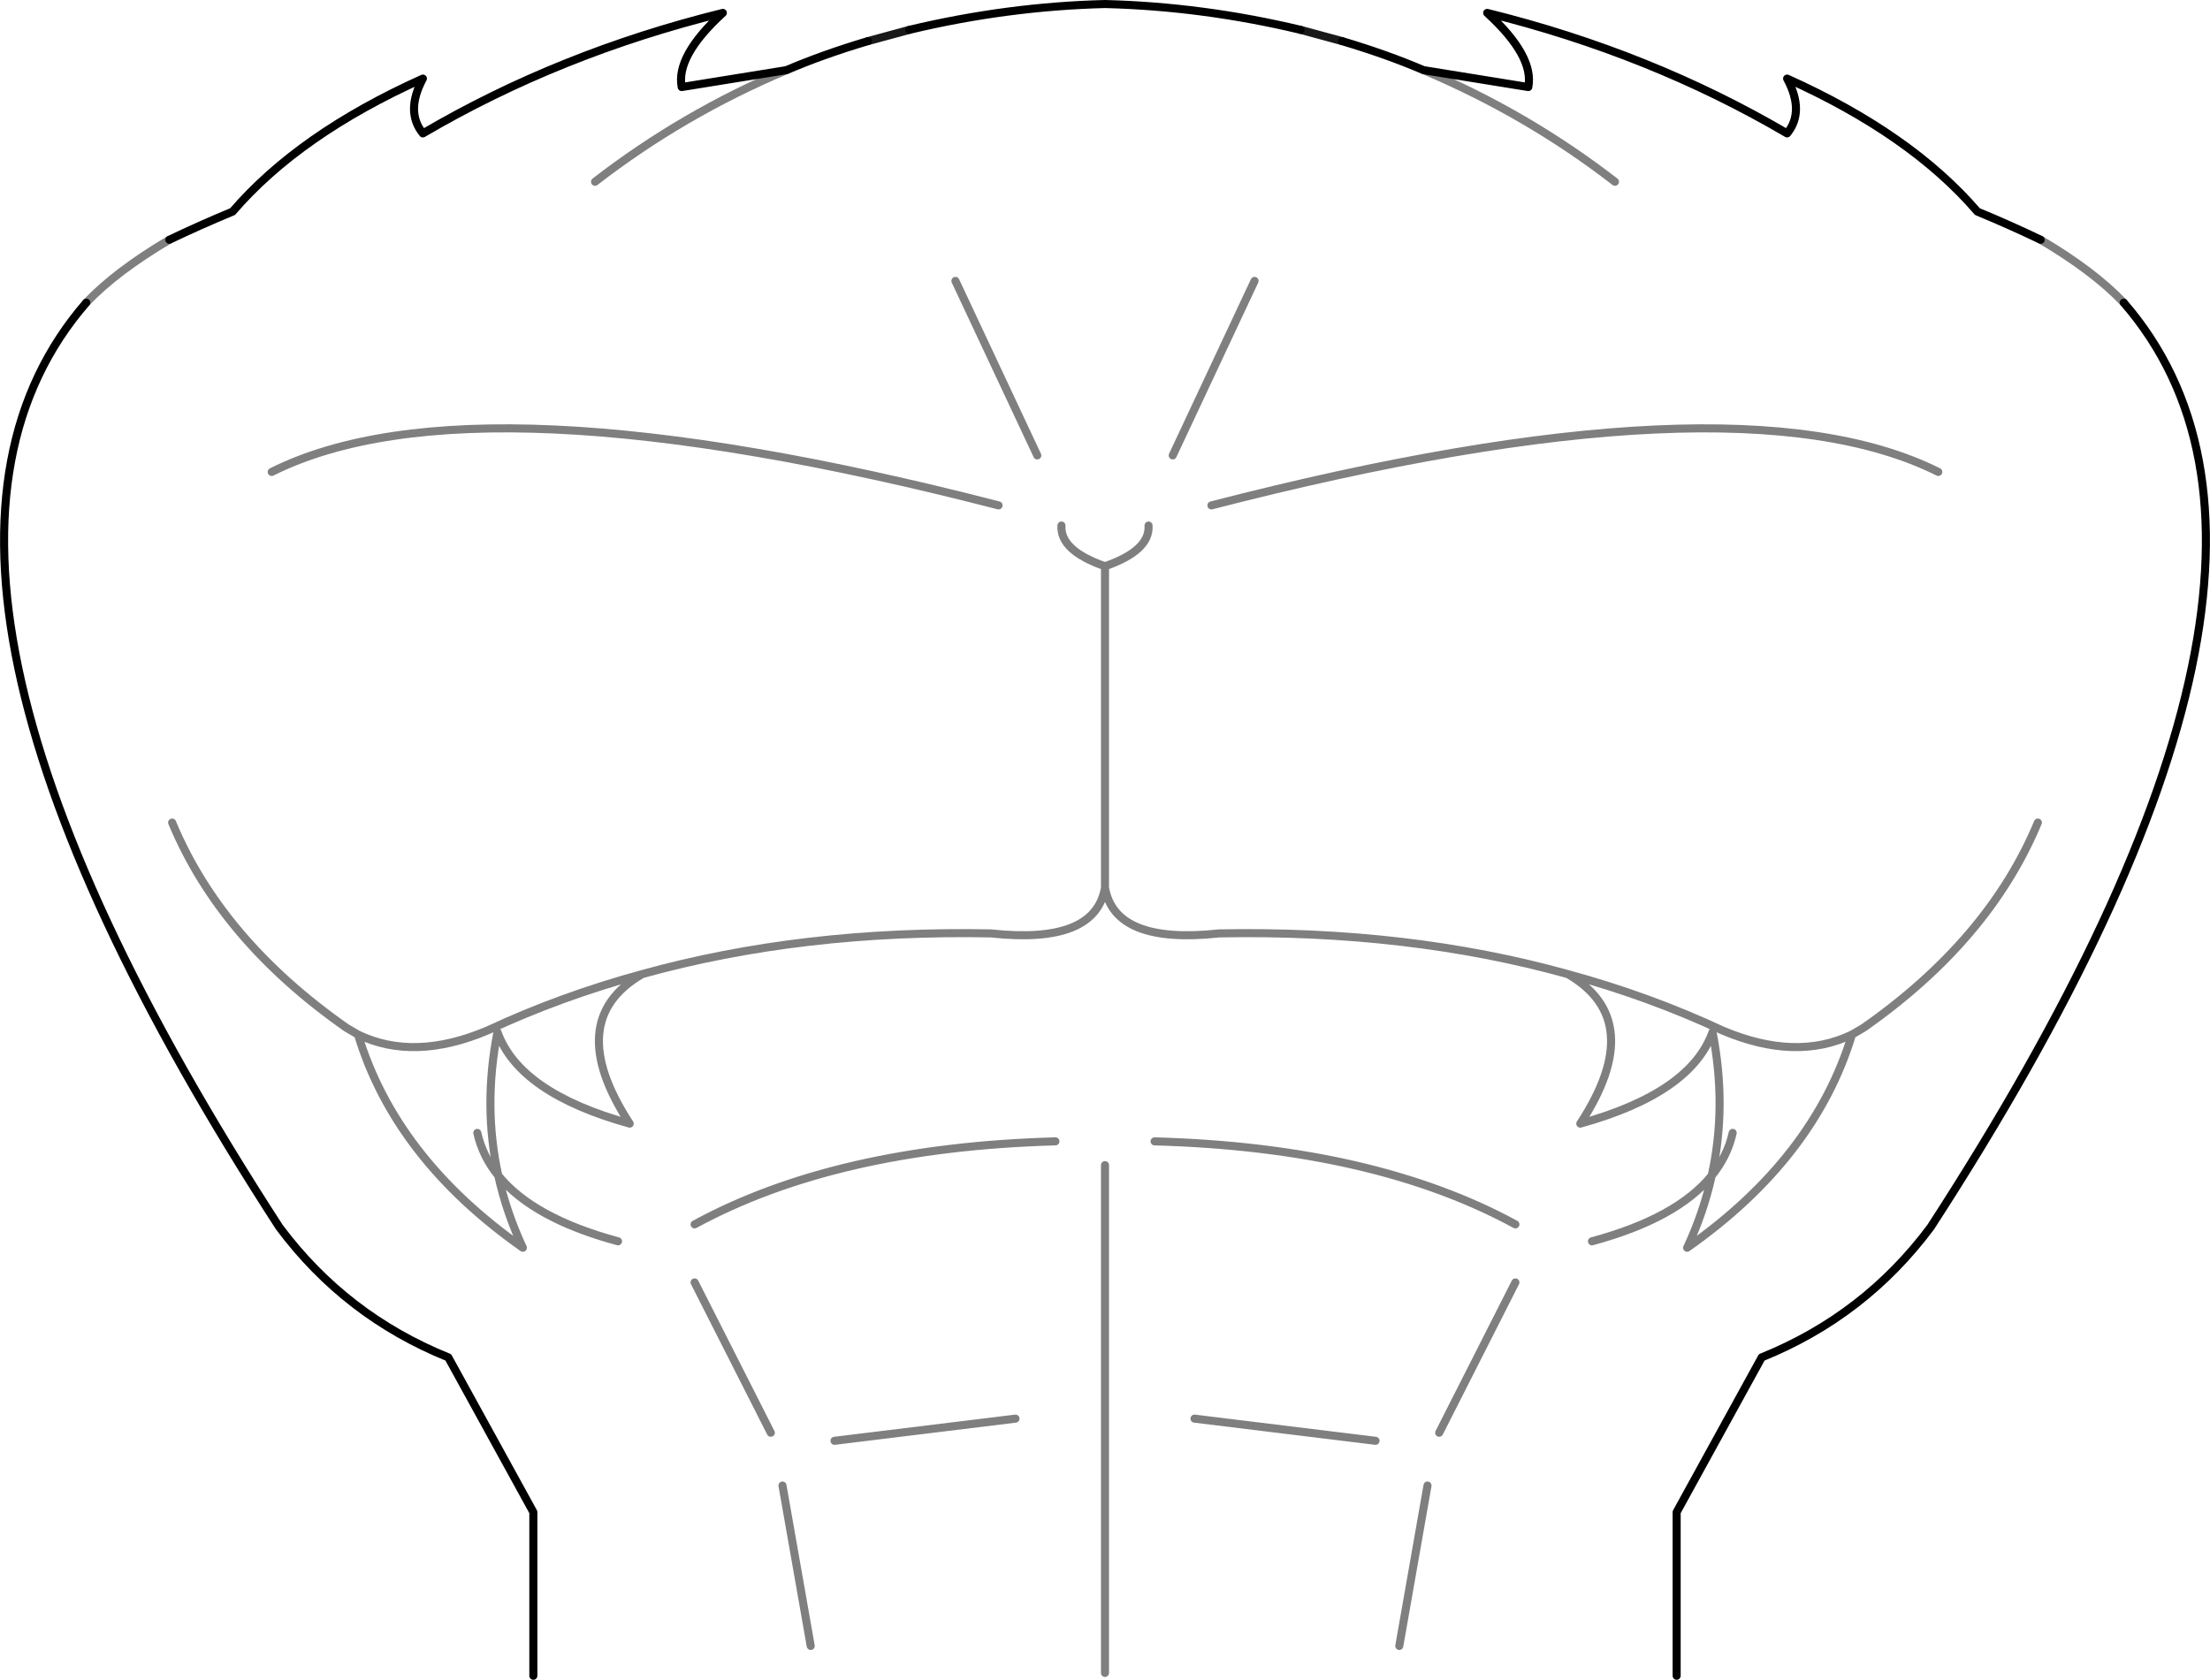 <?xml version="1.0" encoding="UTF-8" standalone="no"?>
<svg xmlns:xlink="http://www.w3.org/1999/xlink" height="208.4px" width="274.1px" xmlns="http://www.w3.org/2000/svg">
  <g transform="matrix(1.0, 0.0, 0.0, 1.0, -262.85, -130.4)">
    <path d="M515.95 160.15 Q512.2 158.35 508.1 156.65 499.85 147.05 484.5 140.15 486.7 144.25 484.5 146.95 467.55 137.0 447.3 132.0 453.15 137.35 452.4 141.2 L439.4 139.1 Q434.85 137.15 429.3 135.5 M424.15 134.1 Q412.0 131.2 399.9 130.9 387.8 131.2 375.65 134.1 M370.5 135.5 Q364.95 137.15 360.4 139.1 L347.4 141.2 Q346.65 137.35 352.5 132.0 332.25 137.0 315.3 146.95 313.1 144.25 315.3 140.15 299.95 147.05 291.7 156.65 287.6 158.35 283.85 160.15 M273.55 167.95 Q244.7 201.2 297.5 282.65 305.7 293.65 318.45 298.8 L329.0 318.0 329.0 338.3 M470.8 338.3 L470.8 318.0 481.35 298.8 Q494.1 293.65 502.3 282.65 555.1 201.2 526.25 167.95" fill="none" stroke="#000000" stroke-linecap="round" stroke-linejoin="round" stroke-width="1.0"/>
    <path d="M439.4 139.1 Q452.3 144.55 463.15 152.95 M526.25 167.95 Q522.55 164.05 515.95 160.15 M360.4 139.1 Q347.5 144.55 336.65 152.95 M283.85 160.15 Q277.25 164.05 273.55 167.95 M391.5 186.9 L381.35 165.25 M408.3 186.9 L418.45 165.25 M515.6 232.45 Q509.55 247.0 494.0 257.9 L492.55 258.75 Q487.9 274.1 472.1 285.2 474.15 280.8 475.15 276.25 470.85 281.55 460.3 284.4 M492.55 258.75 Q485.6 262.1 476.5 258.25 467.4 254.0 457.3 251.25 467.2 257.0 458.85 269.8 472.55 266.0 475.25 258.45 477.05 267.65 475.15 276.25 477.1 273.85 477.75 270.95 M405.3 195.6 Q405.5 198.7 399.9 200.65 L399.9 240.55 Q401.15 247.6 414.05 246.2 437.5 245.75 457.3 251.25 M450.8 282.3 Q433.25 272.75 406.05 272.0 M284.2 232.45 Q290.25 247.0 305.8 257.9 L307.25 258.75 Q314.2 262.1 323.3 258.25 332.4 254.0 342.5 251.25 362.3 245.75 385.75 246.2 398.65 247.6 399.9 240.55 M322.05 270.95 Q322.7 273.85 324.65 276.25 322.75 267.65 324.55 258.45 327.25 266.0 340.95 269.8 332.6 257.0 342.5 251.25 M339.5 284.4 Q328.95 281.55 324.65 276.25 325.65 280.8 327.7 285.2 311.9 274.1 307.25 258.75 M349.0 282.3 Q366.55 272.75 393.75 272.0 M366.35 309.15 L388.8 306.4 M359.9 314.7 L363.4 334.6 M439.9 314.7 L436.4 334.6 M433.45 309.15 L411.0 306.4 M399.9 337.95 L399.9 274.95 M450.8 289.5 L441.35 308.15 M349.0 289.5 L358.45 308.15 M394.5 195.6 Q394.3 198.7 399.9 200.65 M413.1 193.1 Q478.05 176.35 503.25 188.95 M386.7 193.1 Q321.75 176.35 296.55 188.95" fill="none" stroke="#000000" stroke-linecap="round" stroke-linejoin="round" stroke-opacity="0.502" stroke-width="1.0"/>
    <path d="M375.65 134.1 L370.5 135.5 M429.3 135.5 L424.15 134.1" fill="none" stroke="#000000" stroke-linecap="round" stroke-linejoin="round" stroke-opacity="0.902" stroke-width="1.0"/>
  </g>
</svg>
